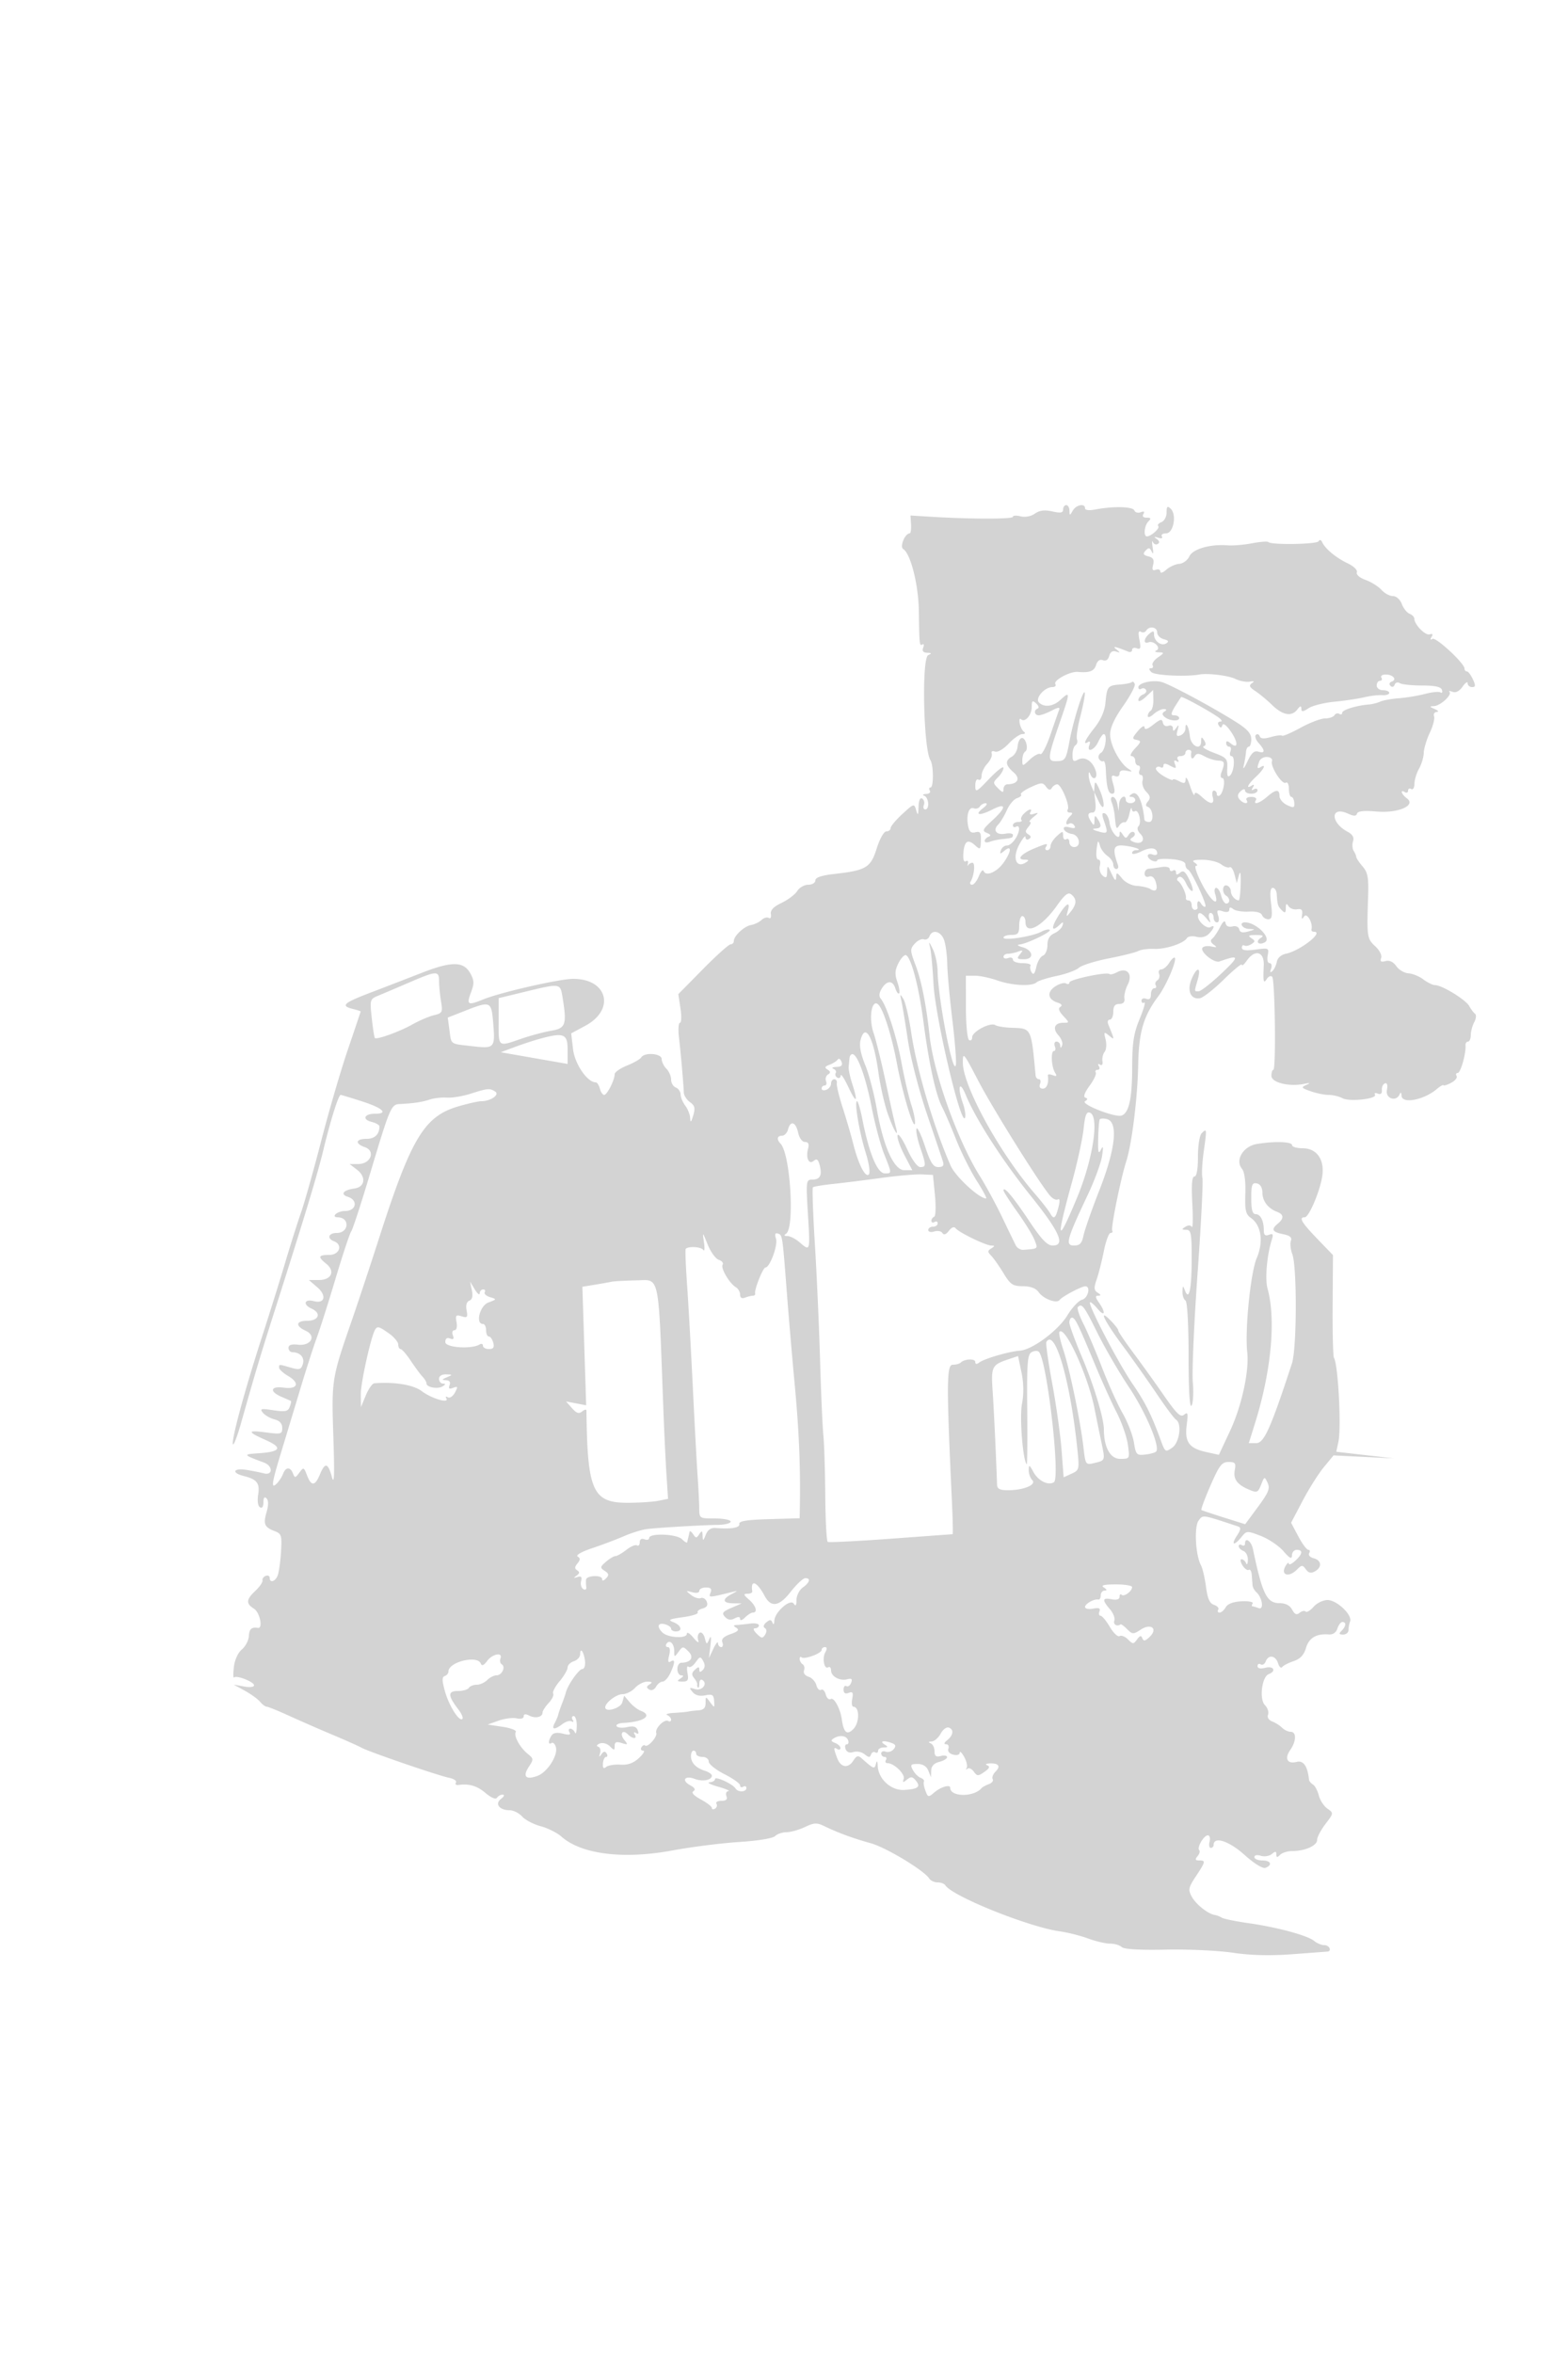 <svg xmlns="http://www.w3.org/2000/svg" width="500" height="750"><path d="M339 162.395c0 1.073-.794 1.215-3.445.617-2.459-.554-4.05-.354-5.555.7-1.259.883-3.094 1.23-4.554.864-1.345-.338-2.446-.268-2.445.155 0 .764-13.493.757-26.081-.014l-6.58-.403.169 2.843c.093 1.564-.1 2.843-.429 2.843-1.497 0-3.254 4.275-2.06 5.013 2.364 1.46 4.86 11.357 4.979 19.737.155 10.865.196 11.247 1.156 10.654.452-.279.554.19.227 1.044-.403 1.049.006 1.575 1.261 1.622 1.489.057 1.557.205.341.75-2.129.954-1.522 29.906.701 33.467 1.039 1.664 1.065 8.713.033 8.713-.46 0-.558.45-.218 1 .34.55-.196 1.036-1.191 1.079-1.049.046-1.284.291-.559.583 1.463.59 1.706 4.338.281 4.338-.532 0-.727-.629-.431-1.399.295-.769.056-1.696-.532-2.059-.669-.414-1.105.575-1.168 2.649-.082 2.725-.214 2.913-.75 1.066-.639-2.204-.715-2.184-4.4 1.199-2.062 1.893-3.75 3.915-3.75 4.493 0 .578-.613 1.051-1.363 1.051-.774 0-2.101 2.347-3.07 5.427-1.936 6.154-3.335 6.995-13.577 8.154-4.077.461-5.99 1.115-5.99 2.048 0 .757-1.012 1.371-2.259 1.371-1.243 0-2.82.898-3.505 1.995-.686 1.096-2.931 2.8-4.991 3.784-2.61 1.247-3.649 2.341-3.428 3.606.174 1-.126 1.542-.669 1.206-.543-.335-1.586-.043-2.317.65-.732.692-2.231 1.414-3.331 1.603-2.187.377-5.5 3.457-5.5 5.114 0 .573-.463 1.042-1.029 1.042-.565 0-4.548 3.572-8.85 7.939l-7.823 7.938.693 4.562c.38 2.508.304 4.561-.169 4.561-.474 0-.612 2.137-.306 4.75.578 4.948 1.418 14.486 1.54 17.487.038.956.925 2.337 1.969 3.068 1.539 1.078 1.733 1.887 1.023 4.263-.647 2.164-.899 2.393-.962.873-.047-1.132-.747-2.932-1.554-4-.808-1.067-1.483-2.68-1.5-3.584-.018-.904-.707-1.902-1.532-2.219-.825-.316-1.5-1.457-1.5-2.535s-.675-2.635-1.5-3.46c-.825-.825-1.5-2.207-1.5-3.072 0-1.808-5.462-2.251-6.526-.529-.354.573-2.406 1.747-4.559 2.609-2.153.861-3.915 2.103-3.915 2.758 0 1.848-2.401 6.574-3.344 6.583-.464.004-1.079-.892-1.366-1.992-.288-1.1-.873-2-1.301-2-2.693 0-6.694-5.824-7.253-10.559l-.597-5.059 4.534-2.441c9.601-5.17 7.056-14.941-3.892-14.941-4.298 0-23.038 4.271-28.572 6.512-5.13 2.078-5.542 1.831-3.958-2.366 1.004-2.66.952-3.696-.299-5.934-2.134-3.821-5.917-3.852-15.452-.127-4.4 1.719-11.709 4.54-16.243 6.27-8.768 3.346-9.745 4.233-5.757 5.234 1.375.345 2.5.713 2.5.816 0 .104-1.834 5.568-4.075 12.142-2.242 6.574-6.048 19.603-8.459 28.953-2.411 9.35-5.327 19.7-6.479 23-1.152 3.3-3.431 10.5-5.064 16s-4.937 16.075-7.343 23.5c-5.512 17.012-9.804 32.828-9.31 34.309.208.626 1.393-2.45 2.633-6.836 4.629-16.376 6.107-21.316 10.461-34.973 9.748-30.57 13.925-44.35 15.763-52 2.199-9.156 4.819-17.5 5.494-17.5.254 0 3.367.939 6.92 2.087 6.582 2.126 8.416 3.913 4.018 3.913-3.403 0-4.174 1.807-1.1 2.579 1.398.351 2.541 1.002 2.541 1.448 0 2.524-1.498 3.973-4.107 3.973-3.5 0-3.793 1.518-.515 2.667 3.453 1.209 1.843 5.324-2.096 5.355l-2.782.022 2.355 1.812c2.996 2.304 2.53 5.522-.865 5.979-3.495.469-4.584 1.842-2.091 2.633 3.407 1.081 2.722 4.532-.899 4.532-2.467 0-4.662 1.966-2.25 2.015 3.885.08 3.533 4.985-.357 4.985-2.651 0-3.24 1.738-.893 2.638 2.894 1.111 1.775 4.362-1.5 4.362-3.537 0-3.731.588-.939 2.848 2.929 2.372 1.624 5.152-2.418 5.153l-3.143.001 2.679 2.305c3.052 2.624 2.393 5.337-1.076 4.43-3.065-.801-3.642 1.06-.739 2.383 3.224 1.469 2.31 3.88-1.471 3.88-3.538 0-3.764 1.646-.434 3.163 3.56 1.622 1.711 4.934-2.482 4.446-2.022-.235-2.977.093-2.977 1.022 0 .753.563 1.376 1.25 1.384 2.488.031 3.969 1.719 3.316 3.778-.564 1.775-1.07 1.923-3.851 1.125-3.909-1.121-3.715-1.122-3.715.025 0 .519 1.308 1.717 2.907 2.661 3.828 2.262 3.018 4.301-1.469 3.696-4.19-.564-4.614 1.238-.688 2.924 1.512.649 2.873 1.25 3.024 1.335.15.085-.027.936-.393 1.89-.555 1.446-1.426 1.621-5.221 1.052-3.97-.595-4.396-.491-3.317.81.682.821 2.346 1.77 3.698 2.11 1.64.412 2.459 1.32 2.459 2.727 0 1.953-.37 2.061-5 1.446-6.225-.825-6.301-.263-.322 2.382 5.555 2.457 4.884 3.765-2.178 4.241-5.148.348-5.092.445 1.683 2.97 2.902 1.082 2.856 4.219-.051 3.43-.898-.243-3.319-.727-5.382-1.075-4.319-.729-5.16.887-1.006 1.93 4.217 1.058 5.168 2.298 4.573 5.963-.312 1.92-.071 3.599.573 3.997.688.425 1.11-.172 1.11-1.573 0-1.491.337-1.922.99-1.269.645.645.655 2.16.029 4.343-1.115 3.887-.709 4.854 2.558 6.096 2.195.835 2.355 1.362 2.029 6.689-.195 3.18-.684 6.569-1.087 7.532-.807 1.927-2.519 2.38-2.519.667 0-.596-.562-.877-1.25-.625-.687.252-1.157.905-1.044 1.45.113.546-.9 2.031-2.25 3.3-2.979 2.798-3.082 4.086-.456 5.726 1.869 1.167 2.934 6.38 1.25 6.114-2.038-.322-2.762.334-2.894 2.623-.08 1.377-1.086 3.289-2.236 4.249-1.227 1.024-2.278 3.339-2.543 5.6-.249 2.12-.217 3.619.07 3.332.801-.801 6.353 1.377 6.353 2.491 0 .566-1.378.724-3.25.374l-3.25-.607 3.571 1.96c1.965 1.078 4.157 2.666 4.873 3.528.715.862 1.664 1.568 2.109 1.568.444 0 3.651 1.3 7.127 2.889 3.476 1.589 9.695 4.307 13.82 6.04 4.125 1.732 8.311 3.601 9.303 4.152 2.35 1.306 24.388 8.87 27.937 9.588 1.507.305 2.474.985 2.149 1.51-.324.525.018.871.761.769 3.474-.477 5.935.252 8.698 2.578 1.807 1.52 3.254 2.117 3.636 1.5.349-.564 1.17-1.012 1.825-.994.669.018.439.603-.524 1.335-2.096 1.592-.546 3.633 2.76 3.633 1.18 0 2.961.902 3.959 2.004.997 1.103 3.655 2.492 5.905 3.087 2.25.595 5.216 2.077 6.591 3.292 6.426 5.678 19.76 7.34 35.5 4.423 6.05-1.121 15.596-2.33 21.214-2.686 5.94-.377 10.731-1.165 11.45-1.884.68-.68 2.315-1.236 3.635-1.236 1.319 0 3.952-.737 5.85-1.638 2.943-1.396 3.848-1.443 6.151-.318 4.267 2.086 9.283 3.933 14.803 5.451 4.895 1.346 17.031 8.652 18.697 11.255.44.688 1.65 1.25 2.691 1.25 1.04 0 2.147.414 2.459.92 2.146 3.471 26.642 13.319 36.55 14.694 2.475.343 6.525 1.368 9 2.277 2.475.909 5.625 1.643 7 1.631 1.375-.012 3.027.473 3.671 1.078.76.713 5.697 1.004 14.044.828 7.08-.149 16.706.295 21.392.987 5.779.853 11.877 1.007 18.956.478l11.187-.837c1.549-.116.679-2.056-.921-2.056-.919 0-2.382-.597-3.25-1.327-2.083-1.751-11.77-4.376-20.976-5.685-4.068-.579-7.893-1.362-8.5-1.742-.607-.379-1.608-.767-2.224-.861-2.173-.33-6.063-3.426-7.366-5.861-1.178-2.2-1.035-2.893 1.334-6.472 3.107-4.696 3.18-5.052 1.031-5.052-1.244 0-1.363-.313-.509-1.342.612-.738.856-1.6.541-1.914-.818-.819 1.45-4.744 2.742-4.744.595 0 .846.9.558 2-.287 1.1-.115 2 .384 2a.921.921 0 0 0 .906-.93c0-2.858 4.842-1.319 9.783 3.109 3.166 2.837 5.87 4.508 6.75 4.17 2.338-.897 1.7-2.349-1.033-2.349-1.375 0-2.5-.48-2.5-1.067 0-.621.857-.796 2.048-.418 1.126.358 2.701.108 3.5-.555 1.145-.95 1.452-.925 1.452.118 0 1.028.267 1.055 1.2.122.66-.66 2.431-1.2 3.935-1.2 4.033 0 7.865-1.726 7.865-3.542 0-.875 1.195-3.158 2.655-5.072 2.642-3.465 2.645-3.487.614-4.91-1.122-.786-2.353-2.673-2.734-4.193-.381-1.519-1.22-3.089-1.864-3.487-.644-.397-1.208-1.077-1.253-1.51-.447-4.319-1.766-6.237-3.915-5.697-3.022.758-3.998-1.045-2.061-3.81 1.949-2.782 2.016-5.779.129-5.779-.785 0-2.023-.588-2.75-1.306-.726-.718-2.155-1.622-3.175-2.008-1.096-.416-1.624-1.301-1.292-2.165.308-.805-.133-2.157-.982-3.006-1.88-1.88-1.009-9.057 1.203-9.905 2.501-.96 1.582-2.687-1.075-2.021-1.597.401-2.5.206-2.5-.54 0-.642.453-.887 1.007-.545.554.343 1.277-.081 1.607-.941.864-2.252 3.137-1.923 3.928.569.372 1.173.965 1.729 1.317 1.237.353-.492 1.991-1.344 3.641-1.893 2.11-.702 3.278-1.938 3.938-4.169.956-3.233 3.294-4.64 7.225-4.347 1.394.103 2.397-.573 2.818-1.9.36-1.133 1.073-2.06 1.586-2.06 1.296 0 1.165 1.368-.267 2.8-.933.933-.822 1.2.5 1.2.935 0 1.7-.638 1.7-1.418 0-.78.23-2.018.51-2.75.792-2.065-4.221-6.832-7.183-6.832-1.426 0-3.436.972-4.466 2.16-1.031 1.189-2.167 1.867-2.525 1.509-.359-.358-1.225-.176-1.924.404-.94.78-1.562.516-2.377-1.008-.719-1.343-2.099-2.065-3.948-2.065-4.138 0-5.534-2.817-8.55-17.25-.546-2.611-2.537-3.938-2.537-1.691 0 .582-.45.781-1 .441s-1-.19-1 .334.675 1.211 1.5 1.528c.825.316 1.464 1.602 1.421 2.857-.043 1.254-.306 1.719-.583 1.031-.278-.687-.921-1.25-1.43-1.25-.509 0-.381.871.284 1.935.664 1.065 1.568 1.713 2.008 1.441.44-.272.867.433.95 1.565.083 1.132.195 2.622.25 3.309.055.688.605 1.7 1.222 2.25 1.913 1.704 2.489 5.757.723 5.079-.83-.318-1.723-.579-1.986-.579-.262 0-.225-.407.082-.905.308-.498-1.286-.811-3.542-.695-2.652.137-4.437.81-5.05 1.906-.522.932-1.403 1.694-1.958 1.694-.555 0-.751-.418-.435-.928.315-.51-.277-1.198-1.316-1.528-1.395-.442-2.069-1.948-2.572-5.745-.376-2.83-1.097-5.92-1.604-6.867-1.745-3.26-2.23-12.298-.764-14.244 1.449-1.926.902-2.006 12.585 1.852.993.328.91.995-.365 2.942-1.99 3.037-.922 3.359 1.445.436 1.647-2.033 1.79-2.042 6.16-.367 2.461.943 5.7 3.117 7.198 4.832 2.089 2.391 2.729 2.71 2.75 1.367.015-.962.702-1.75 1.527-1.75 2.069 0 1.877 1.349-.5 3.5-1.1.995-2.007 1.403-2.015.905-.009-.498-.429-.251-.934.547-1.907 3.015.794 4.06 3.5 1.355 1.546-1.547 1.795-1.555 2.863-.094.846 1.158 1.642 1.335 2.878.644 2.35-1.316 2.143-3.51-.393-4.173-1.156-.303-1.804-1.029-1.441-1.617.363-.587.246-1.067-.26-1.067s-1.951-1.942-3.21-4.317l-2.29-4.316 3.662-6.97c2.015-3.833 5.06-8.664 6.767-10.735l3.104-3.766 9.635.476 9.634.476-9.199-1.056-9.198-1.057.676-3.117c.99-4.567-.068-24.659-1.413-26.836-.289-.467-.477-8.023-.419-16.791l.107-15.942-5.027-5.215c-5.004-5.192-5.963-6.834-3.991-6.834 1.328 0 4.788-8.045 5.574-12.96.857-5.364-1.674-9.04-6.225-9.04-1.862 0-3.385-.45-3.385-1 0-1.115-5.558-1.299-11.178-.37-4.391.726-7.073 5.158-4.787 7.912.799.963 1.2 3.925 1.071 7.907-.172 5.338.112 6.59 1.76 7.744 3.328 2.332 4.101 7.61 1.875 12.807-1.965 4.59-3.811 22.864-3.027 29.977.664 6.026-1.777 17.213-5.483 25.13l-3.56 7.606-4.086-.896c-5.448-1.196-6.886-3.221-6.166-8.687.484-3.671.352-4.185-.824-3.209-1.136.943-2.352-.212-6.455-6.129-2.78-4.011-7.211-10.185-9.847-13.72-2.636-3.536-4.755-6.686-4.708-7 .047-.315-.965-1.656-2.25-2.98-4.259-4.393-2.419-.379 3.471 7.571 3.193 4.311 8.135 11.293 10.983 15.518 2.849 4.225 5.636 7.964 6.195 8.309 1.966 1.215 1.151 7.302-1.197 8.947-2.133 1.494-2.264 1.413-3.587-2.193-3.106-8.473-4.9-12.06-9.123-18.244-4.524-6.625-14.207-25.181-13.511-25.892.211-.215 1.28.685 2.376 2 2.353 2.826 2.752 1.327.501-1.885-1.194-1.705-1.252-2.227-.25-2.238.962-.012.919-.261-.164-.946-1.206-.762-1.264-1.524-.326-4.234.63-1.818 1.661-5.892 2.292-9.055.631-3.163 1.591-5.75 2.135-5.75.543 0 .782-.337.531-.75-.488-.8 2.703-16.568 4.455-22.017 1.799-5.594 3.626-20.29 3.821-30.728.197-10.557 1.681-15.638 6.414-21.95 2.509-3.347 6.013-11.524 5.26-12.277-.26-.26-1.062.471-1.782 1.625-.721 1.153-1.863 2.097-2.538 2.097-.676 0-.987.629-.691 1.399.295.769.048 1.7-.548 2.069-.597.369-.826 1.089-.509 1.601.316.512.098.931-.484.931s-1.059.886-1.059 1.969c0 1.339-.48 1.784-1.5 1.393-.825-.317-1.5-.051-1.5.59s.397.92.883.62c.486-.3-.179 2.036-1.476 5.191-1.913 4.651-2.364 7.57-2.383 15.422-.025 9.998-1.001 14.485-3.349 15.386-1.979.76-13.201-3.628-11.682-4.567.892-.551.916-.868.087-1.144-.719-.24-.214-1.645 1.354-3.77 1.375-1.864 2.263-3.771 1.974-4.239-.289-.468-.023-.851.592-.851s.797-.52.405-1.155c-.422-.681-.277-.884.353-.495.629.389.95-.06.783-1.095-.156-.965.158-2.312.699-2.992.541-.68.68-2.446.309-3.925-.619-2.464-.529-2.569 1.075-1.263 1.861 1.515 1.868 1.611-.231-3.575-.334-.825-.109-1.5.5-1.5s1.107-1.125 1.107-2.5c0-1.795.539-2.5 1.912-2.5 1.26 0 1.816-.596 1.631-1.75-.153-.962.325-2.942 1.063-4.399 1.71-3.378-.248-5.648-3.411-3.956-1.062.569-2.133.833-2.379.587-.807-.807-12.816 1.708-12.816 2.684 0 .524-.47.662-1.044.307-.574-.355-2.135.069-3.468.943-2.74 1.795-2.402 4.159.737 5.155 1.302.414 1.63.901.906 1.348-.778.481-.494 1.388.907 2.891 2.014 2.162 2.015 2.19.06 2.19-2.842 0-3.567 1.824-1.593 4.005.935 1.034 1.465 2.468 1.177 3.187-.394.984-.544.998-.603.058-.043-.687-.577-1.25-1.186-1.25s-.848.675-.531 1.5c.316.825.192 1.5-.276 1.5-1.087 0-.834 5.049.346 6.92.677 1.072.491 1.265-.756.786-.909-.349-1.604-.313-1.546.08.359 2.403-.329 4.214-1.599 4.214-.894 0-1.243-.586-.893-1.5.317-.825.153-1.5-.364-1.5-.518 0-.993-.562-1.056-1.25-1.393-15.106-1.314-14.945-7.393-15.135-2.379-.075-4.833-.461-5.454-.859-1.56-1.001-7.371 2.055-7.371 3.876 0 .817-.45 1.208-1 .868-.558-.345-1-5.01-1-10.559V311h2.874c1.581 0 4.788.675 7.126 1.5 4.732 1.669 11.093 1.977 12.55.607.523-.491 3.407-1.407 6.409-2.035 3.003-.627 6.18-1.792 7.06-2.589.88-.797 5.174-2.147 9.541-3.001 4.367-.854 8.615-1.918 9.44-2.366.825-.447 3.075-.748 5-.669 3.701.153 9.436-1.725 10.493-3.436.346-.56 1.714-.746 3.039-.414 1.517.381 2.975.039 3.938-.925 1.723-1.722 2.059-3.117.522-2.167-1.125.695-3.992-1.77-3.992-3.434 0-1.577 1.086-1.306 2.721.679 1.374 1.667 1.416 1.667.892 0-.303-.962-.114-1.75.418-1.75.533 0 .969.675.969 1.5s.48 1.5 1.067 1.5c.629 0 .794-.862.402-2.099-.567-1.786-.354-1.999 1.432-1.432 1.329.421 2.099.229 2.099-.524 0-.822.386-.879 1.25-.183.688.554 2.921.915 4.962.803 2.31-.126 3.904.295 4.219 1.116.278.725 1.174 1.319 1.991 1.319 1.193 0 1.368-.98.892-5-.406-3.421-.233-5 .547-5 .626 0 1.195.9 1.264 2 .216 3.463.345 3.87 1.625 5.15 1 1 1.253.86 1.265-.7.012-1.442.235-1.604.857-.623.462.73 1.693 1.18 2.734 1 1.405-.243 1.819.189 1.602 1.673-.221 1.519-.067 1.667.641.618.91-1.349 2.881 2.118 2.349 4.132-.109.413.252.75.802.75 3.33 0-4.478 6.087-8.988 7.008-1.459.298-2.636 1.331-2.847 2.5-.197 1.095-.832 2.442-1.409 2.992-.722.687-.858.453-.435-.75.342-.97.132-1.75-.469-1.75-.614 0-.881-1.069-.615-2.461.455-2.377.323-2.44-3.883-1.864-3.043.417-4.354.237-4.354-.598 0-.657.359-.973.798-.702.439.271 1.451.073 2.25-.441 1.264-.813 1.257-1.062-.048-1.919-1.159-.76-.818-.984 1.5-.984 2.238 0 2.626.236 1.529.93-1.896 1.199-.661 2.493 1.318 1.381 2.271-1.277-2.788-6.342-6.333-6.342-2.097 0-.917 2.004 1.236 2.1 2.139.094 2.127.134-.25.809-1.761.5-2.601.295-2.841-.693-.199-.817-1.115-1.199-2.198-.916-1.154.302-1.97-.1-2.158-1.063-.205-1.044-.79-.603-1.801 1.358-.825 1.598-1.95 3.242-2.5 3.655-.631.473-.447 1.152.498 1.837 1.212.878 1.069.992-.749.594-1.237-.271-2.509-.073-2.826.441-.793 1.283 3.757 4.931 5.418 4.344 6.454-2.281 6.543-1.738.63 3.833-3.285 3.095-6.535 5.644-7.223 5.665-1.493.043-1.471.295-.32-3.721 1.188-4.141-.277-4.234-1.979-.125-1.524 3.68-.245 6.567 2.682 6.056 1.027-.179 4.454-2.865 7.617-5.969 3.163-3.103 5.75-5.219 5.75-4.701 0 .517.701-.059 1.557-1.281 2.644-3.775 5.629-2.935 5.423 1.527-.243 5.257-.082 5.96.981 4.279.512-.809 1.279-1.122 1.705-.696.908.908 1.267 29.667.37 29.667-.334 0-.607.858-.607 1.906 0 2.149 5.507 3.53 10.339 2.593 2.081-.403 2.267-.328.783.318-1.731.754-1.575.979 1.399 2.016 1.842.642 4.436 1.167 5.765 1.167 1.329 0 3.304.475 4.389 1.056 2.249 1.203 11.175.205 10.334-1.157-.298-.482.112-.625.91-.319.947.363 1.4-.039 1.302-1.154-.082-.941.354-1.89.969-2.108.71-.252.941.53.633 2.142-.524 2.744 3.044 3.871 4.086 1.29.301-.747.536-.545.583.5.123 2.725 7.152 1.38 11.285-2.158 1.022-.876 1.957-1.403 2.076-1.173.12.23 1.243-.13 2.496-.8 1.253-.671 2.014-1.647 1.691-2.169-.323-.523-.161-.95.361-.95.916 0 2.681-6.207 2.487-8.75-.052-.687.305-1.25.794-1.25.489 0 .889-.93.889-2.066 0-1.136.496-2.993 1.103-4.127s.72-2.342.25-2.684c-.469-.343-1.312-1.46-1.873-2.482-1.102-2.008-8.686-6.641-10.872-6.641-.736 0-2.411-.814-3.723-1.81-1.312-.995-3.451-1.871-4.754-1.946-1.302-.076-3.042-1.1-3.867-2.277-.974-1.391-2.184-1.96-3.46-1.626-1.436.375-1.809.115-1.393-.971.326-.848-.485-2.461-1.892-3.765-2.604-2.413-2.689-2.999-2.269-15.605.209-6.284-.074-7.878-1.75-9.83-1.1-1.282-2.007-2.632-2.015-3-.009-.369-.375-1.237-.815-1.929-.439-.692-.54-2.076-.223-3.075.394-1.24-.155-2.207-1.732-3.051-5.582-2.987-5.476-8.33.113-5.783 1.9.865 2.608.86 2.902-.021.264-.792 2.258-.999 6.223-.646 6.87.613 12.746-1.95 9.654-4.21-1.731-1.266-2.263-2.978-.607-1.955.55.34 1 .115 1-.5s.45-.84 1-.5c.554.342 1.016-.413 1.035-1.691.02-1.27.679-3.434 1.465-4.809s1.46-3.625 1.498-5c.039-1.375.908-4.272 1.932-6.438 1.025-2.166 1.636-4.529 1.359-5.25-.276-.722.108-1.344.854-1.382.746-.039.457-.457-.643-.93-1.71-.735-1.746-.87-.25-.93 2.041-.082 5.881-3.606 4.947-4.54-.35-.349.091-.357.98-.016 1.032.396 2.195-.206 3.219-1.669.882-1.26 1.604-1.74 1.604-1.068 0 .673.633 1.223 1.406 1.223 1.141 0 1.188-.47.25-2.492-.636-1.371-1.493-2.496-1.906-2.5-.413-.004-.75-.408-.75-.896 0-1.682-9.132-10.149-10.22-9.476-.691.427-.799.203-.295-.611.527-.854.331-1.13-.586-.825-1.377.459-4.899-3.136-4.899-5.001 0-.542-.682-1.247-1.515-1.566-.833-.32-1.947-1.718-2.475-3.107-.555-1.458-1.751-2.526-2.83-2.526-1.029 0-2.679-.894-3.668-1.987-.989-1.093-3.266-2.518-5.06-3.167-1.91-.69-3.063-1.697-2.781-2.43.272-.71-1.008-1.957-2.961-2.883-3.686-1.75-7.131-4.607-8.108-6.727-.355-.771-.808-.894-1.104-.301-.497.997-15.084 1.242-16.056.27-.278-.278-2.629-.101-5.224.393s-6.068.788-7.718.653c-5.568-.455-11.168 1.156-12.247 3.523-.554 1.216-2.013 2.288-3.242 2.38-1.229.093-3.084.937-4.123 1.877-1.05.951-1.888 1.21-1.888.585 0-.618-.642-.877-1.427-.576-1.051.404-1.28-.016-.868-1.59.416-1.589.026-2.278-1.517-2.681-1.64-.429-1.825-.815-.882-1.837.97-1.051 1.338-.985 1.959.352.467 1.003.58.473.29-1.354-.262-1.65-.23-2.435.07-1.744.3.691 1.005.972 1.567.625.648-.4.525-.985-.335-1.6-1.022-.731-.912-.826.445-.387 1.057.342 1.549.174 1.191-.405-.336-.544.266-.989 1.339-.989 2.38 0 3.481-5.984 1.449-7.882-1.018-.951-1.281-.698-1.281 1.236 0 1.337-.739 2.716-1.643 3.063-.904.346-1.361.912-1.016 1.258.634.633-2.202 3.234-3.591 3.293-1.197.051-.867-3.451.45-4.768.933-.933.809-1.2-.559-1.2-1.088 0-1.483-.446-1.036-1.17.479-.774.188-.965-.858-.563-.87.334-1.786.073-2.037-.58-.478-1.249-6.763-1.394-12.46-.289-1.945.377-3.25.223-3.25-.384 0-1.674-2.825-1.144-3.92.736-.971 1.667-1.021 1.667-1.05 0-.016-.963-.48-1.75-1.03-1.75s-1 .628-1 1.395m26.49 38.621c-.346.559-1.117.714-1.715.345-.744-.46-.881.357-.435 2.589.529 2.644.369 3.152-.844 2.687-.823-.316-1.496-.09-1.496.501 0 .592-.562.846-1.25.565-4.101-1.677-5.251-1.892-3.75-.703 1.307 1.035 1.287 1.121-.151.664-1.068-.34-1.831.159-2.158 1.409-.319 1.222-1.059 1.723-2.008 1.359-.955-.366-1.742.179-2.16 1.496-.637 2.008-2.072 2.558-5.827 2.233-2.491-.216-7.894 2.709-7.17 3.882.326.526-.11.957-.967.957-2.467 0-5.579 3.58-4.259 4.9 1.683 1.683 4.553 1.315 6.919-.889 3.021-2.815 3.032-2.32.14 6.04-4.476 12.941-4.544 13.664-1.288 13.548 2.627-.093 2.865-.483 4.014-6.599 1.31-6.968 4.721-17.508 4.842-14.96.04.847-.618 4.193-1.463 7.436-.844 3.242-1.314 6.473-1.043 7.178.27.705.061 1.548-.465 1.873-.526.325-.956 1.705-.956 3.067 0 2.056.299 2.316 1.764 1.532 2.163-1.158 4.644.433 5.658 3.628.742 2.337-.854 3.241-1.76.996-.338-.838-.507-.756-.513.25-.005.825.378 2.4.851 3.5l.859 2 .152-2c.122-1.615.416-1.423 1.525 1 1.953 4.265 1.809 8.048-.152 4l-1.453-3 .361 3.25c.247 2.215-.061 3.25-.965 3.25-1.563 0-1.665.93-.327 3 .804 1.244.975 1.159 1-.5.025-1.659.196-1.744 1-.5 1.414 2.188 1.221 2.987-.75 3.1-1.131.064-.865.36.75.837 3.27.964 3.432.741 2.142-2.961-.84-2.409-.81-3.033.134-2.724.673.221 1.363 1.572 1.533 3.002.341 2.866 3.179 6.069 3.206 3.618.012-1.079.226-1.052 1 .128.865 1.317 1.101 1.32 1.931.029.52-.809 1.294-1.122 1.721-.696.426.427.188 1.139-.53 1.582-1.008.623-.907.959.446 1.479 2.491.955 3.864-.805 2.046-2.623-.893-.892-1.135-1.865-.597-2.403 1.124-1.124.068-5.548-1.146-4.798-.487.302-.939-.041-1.004-.761-.065-.72-.403.015-.75 1.634-.348 1.619-1.032 2.818-1.52 2.665-.489-.153-1.269.322-1.735 1.057-.877 1.383-1.032 1.039-1.422-3.165-.128-1.375-.555-3.288-.95-4.25-.413-1.004-.277-1.75.318-1.75.571 0 1.233 1.012 1.471 2.25l.434 2.25.136-2.25c.13-2.15 2.136-3.324 2.136-1.25 0 .55.675 1 1.5 1s1.5-.45 1.5-1-.562-1.007-1.25-1.015c-.834-.011-.753-.33.243-.96 1.719-1.086 3.347 2.319 3.933 8.225.041.413.723.75 1.517.75 1.66 0 1.242-4.272-.475-4.844-.713-.238-.684-.793.09-1.725.874-1.054.749-1.767-.536-3.052-.923-.923-1.459-2.51-1.193-3.528.266-1.018.028-1.851-.53-1.851-.557 0-.754-.675-.437-1.5.316-.825.139-1.5-.393-1.5-.533 0-.969-.675-.969-1.5s-.528-1.5-1.174-1.5c-.646 0-.156-1.084 1.089-2.409 1.995-2.124 2.061-2.45.558-2.75-1.539-.308-1.502-.586.377-2.841 1.166-1.399 2.098-1.918 2.117-1.177.022.9.91.631 2.783-.846 2.289-1.805 2.802-1.91 3.063-.628.177.875.933 1.302 1.75.989.812-.312 1.444.039 1.452.805.012 1.054.25 1.022 1.066-.143.823-1.175.913-1.014.419.744-.495 1.761-.294 2.114.935 1.643.861-.331 1.565-1.303 1.565-2.161 0-2.541 1.087-.688 1.416 2.414.342 3.216 3.574 4.728 3.599 1.683.013-1.539.164-1.589.968-.323.638 1.003.573 1.63-.193 1.893-.631.216.846 1.14 3.282 2.053 4.075 1.528 4.415 1.923 4.269 4.966-.115 2.371.146 3.001.922 2.225 1.323-1.323 1.647-6.137.413-6.137-.489 0-.631-.675-.314-1.5.316-.825.139-1.5-.393-1.5-.533 0-.969-.505-.969-1.122 0-.807.397-.794 1.411.048 2.426 2.013 2.479-.273.087-3.743-1.363-1.977-2.457-2.805-2.709-2.05-.324.972-.596.988-1.165.068-.43-.696-.203-1.201.539-1.201.709 0 .4-.618-.69-1.381-3.145-2.201-11.625-6.812-11.862-6.449-3.39 5.176-3.629 5.83-2.134 5.83.838 0 1.523.4 1.523.889 0 1.16-3.178.894-4.639-.389-.853-.748-.853-1.185 0-1.735.78-.503.692-.739-.282-.75-.782-.008-2.244.73-3.25 1.64-1.006.91-1.829 1.162-1.829.559 0-.603.42-1.355.933-1.672.513-.317.894-1.933.847-3.59l-.086-3.013-2.347 2.205c-1.291 1.212-2.347 1.662-2.347.999 0-.663.672-1.464 1.494-1.779.822-.316 1.241-.984.931-1.485a1.086 1.086 0 0 0-1.494-.336c-.512.316-.931.107-.931-.465 0-1.401 4.443-2.435 7.34-1.707 2.56.642 16.374 8.054 23.91 12.828 3.507 2.222 4.75 3.636 4.75 5.405 0 1.318-.354 2.396-.786 2.396-.432 0-.838.787-.903 1.75-.064.963-.384 2.875-.71 4.25-.351 1.484.117.982 1.153-1.234 1.291-2.762 2.202-3.591 3.496-3.183 2.202.694 2.237-.387.089-2.76-.913-1.01-1.301-2.17-.863-2.579.439-.409.986-.22 1.216.42.293.816 1.354.896 3.547.268 1.721-.494 3.334-.692 3.586-.44.252.251 2.897-.881 5.878-2.517 2.981-1.636 6.491-2.975 7.8-2.975 1.308 0 2.662-.457 3.007-1.016.346-.559 1.047-.758 1.559-.441.512.316.931.155.931-.359 0-.91 4.476-2.297 8.5-2.634 1.1-.092 2.728-.504 3.618-.915.89-.411 3.59-.897 6-1.081 2.41-.183 6.157-.805 8.327-1.382 2.169-.577 4.365-.789 4.88-.471.514.317.723-.048.466-.812-.33-.976-2.227-1.389-6.38-1.389-3.251 0-6.435-.34-7.076-.756-.642-.417-1.365-.193-1.613.5-.261.73-.819.885-1.335.369s-.361-1.074.369-1.335c1.817-.649.477-2.278-1.874-2.278-1.1 0-1.722.45-1.382 1 .34.55.141 1-.441 1s-1.059.675-1.059 1.5c0 .833.889 1.5 2 1.5 1.1 0 2 .389 2 .863 0 .475-1.012.795-2.25.71-1.238-.084-3.825.224-5.75.685-1.925.461-6.185 1.095-9.466 1.409-3.281.313-6.994 1.243-8.25 2.066-1.868 1.224-2.29 1.248-2.316.132-.023-1.001-.371-.919-1.303.307-1.783 2.345-4.672 1.808-8.071-1.501-1.599-1.556-3.988-3.538-5.31-4.404-1.851-1.213-2.102-1.782-1.094-2.475.935-.642.738-.792-.69-.522-1.1.207-3.134-.177-4.52-.854-2.25-1.097-8.82-1.914-11.48-1.426-4.3.788-14.212.31-15.321-.74-.864-.817-.93-1.25-.191-1.25.621 0 .871-.419.554-.932-.316-.512.432-1.637 1.664-2.5 2.112-1.479 2.127-1.572.267-1.647-1.085-.043-1.424-.301-.752-.574 1.701-.689-.739-3.277-2.466-2.615-1.744.67-1.574-1.222.245-2.732 1.22-1.012 1.5-.965 1.5.255 0 2.1 2.311 3.789 3.868 2.827.959-.593.753-.948-.783-1.35-1.147-.299-2.085-1.262-2.085-2.138 0-1.763-2.521-2.178-3.51-.578m-4.563 16.391c-.293.292-2.005.643-3.805.781-3.88.295-4.148.635-4.626 5.851-.234 2.564-1.471 5.405-3.431 7.879-3.082 3.892-3.911 5.723-2.076 4.589.566-.35.734.051.393.941-.998 2.601 1.581 1.728 2.8-.948.626-1.375 1.425-2.5 1.775-2.5 1.239 0 .522 5.086-.835 5.925-.758.468-1.064 1.359-.681 1.98.383.62 1.004.938 1.378.707.375-.232.736.999.802 2.733.213 5.536.773 7.655 2.022 7.655.885 0 .975-.844.331-3.09-.724-2.525-.62-2.988.57-2.532.84.323 1.456-.023 1.456-.816 0-.9.777-1.211 2.25-.9 1.912.404 1.999.314.578-.599-2.743-1.764-5.828-7.575-5.828-10.98 0-2.114 1.381-5.139 4.12-9.023 2.266-3.213 3.944-6.369 3.729-7.013-.215-.645-.63-.933-.922-.64M329 225.338c0 2.606-2.208 5.113-3.437 3.903-.414-.407-.598.159-.408 1.259.19 1.1.795 2.331 1.345 2.735.587.431.379.741-.503.75-.827.008-2.801 1.39-4.387 3.07-1.664 1.763-3.495 2.82-4.33 2.499-.865-.332-1.282-.061-1.037.674.225.676-.412 2.111-1.417 3.189-1.004 1.078-1.826 2.802-1.826 3.831 0 1.028-.45 1.592-1 1.252-.565-.349-1 .47-1 1.883 0 2.341.285 2.202 4.477-2.191 2.462-2.581 4.487-4.129 4.5-3.442.013.688-.765 2.037-1.727 3-1.667 1.667-1.667 1.833 0 3.5 1.444 1.444 1.75 1.488 1.75.25 0-.825.563-1.507 1.25-1.515 3.31-.041 4.237-1.828 1.968-3.796-2.644-2.293-2.808-3.76-.56-5.018.912-.51 1.735-1.969 1.829-3.242.094-1.273.64-2.471 1.214-2.663 1.316-.438 2.431 3.534 1.205 4.292-.498.308-.906 1.512-.906 2.675 0 2.109.008 2.109 2.426-.163 1.334-1.254 2.831-2.029 3.327-1.723.495.306 1.932-2.451 3.194-6.126 1.261-3.676 2.511-7.252 2.778-7.947.356-.929-.273-.869-2.37.225-1.57.819-3.417 1.491-4.105 1.495-1.433.007-1.702-1.66-.349-2.161.496-.183.271-.913-.5-1.622-1.171-1.078-1.401-.892-1.401 1.127M378 240c0 .55-.702 1-1.559 1-.924 0-1.268.47-.846 1.155.44.711.275.883-.429.448-.757-.468-.927-.143-.503.961.55 1.434.337 1.507-1.511.517-1.523-.815-2.152-.832-2.152-.057 0 .602-.419.835-.931.519-.512-.317-1.162-.201-1.446.257-.283.458.811 1.616 2.431 2.573 1.62.957 2.946 1.474 2.946 1.148 0-.325.9-.11 2 .479 1.648.882 2.014.756 2.077-.715.042-.982.67.015 1.395 2.215.725 2.2 1.365 3.42 1.423 2.711.07-.857.839-.605 2.294.75 2.778 2.589 4.192 2.605 3.521.039-.287-1.1-.115-2 .384-2 .498 0 .906.477.906 1.059s.396.814.881.515c1.272-.786 2.022-5.574.873-5.574-.532 0-.661-.787-.287-1.75 1.22-3.134 1.063-3.749-.967-3.806-1.1-.031-3.07-.64-4.377-1.354-1.965-1.071-2.526-1.062-3.235.057-.778 1.228-1.305.496-1.006-1.397.065-.412-.332-.75-.882-.75s-1 .45-1 1m23.581 2.65c-.821 2.14-.727 2.558.419 1.85 1.94-1.199.969.799-1.5 3.088-2.578 2.389-3.384 4.077-1.345 2.817.763-.473.88-.271.345.595s-.418 1.068.345.595c.635-.392 1.155-.236 1.155.346s-.9 1.059-2 1.059-2-.468-2-1.039c0-.601-.592-.495-1.4.25-.979.901-1.092 1.665-.377 2.539 1.211 1.481 3.171 1.697 2.277.25-.34-.55.335-1 1.5-1s1.84.45 1.5 1c-1.056 1.709 1.08 1.099 3.5-1 2.838-2.462 3.998-2.534 4.008-.25.004.963 1.097 2.255 2.428 2.872 2.109.978 2.402.881 2.279-.75-.077-1.03-.495-1.872-.928-1.872-.433 0-.787-1.152-.787-2.559 0-1.425-.436-2.289-.985-1.951-1.193.738-5.033-5.278-4.409-6.906.244-.635-.431-1.221-1.501-1.301-1.069-.081-2.205.535-2.524 1.367m-72.889 8.261c-2.049.948-3.459 1.989-3.133 2.315.325.325-.23.852-1.234 1.171-1.005.319-2.473 2.047-3.264 3.841-.791 1.794-2.032 3.861-2.759 4.593-1.83 1.844-.55 3.45 2.315 2.902 1.311-.251 2.383-.068 2.383.406 0 .905-.194.976-3.662 1.348-1.189.127-2.877.506-3.75.841-.873.335-1.588.211-1.588-.276s.563-1.095 1.25-1.352c.837-.313.653-.713-.555-1.212-1.596-.658-1.392-1.123 1.75-4.001 4.599-4.213 4.541-5.774-.127-3.394-4.063 2.071-5.769 1.716-2.745-.572 1.06-.801 1.391-1.472.736-1.489-.655-.018-1.488.449-1.851 1.036-.363.588-1.245.844-1.961.569-1.555-.597-2.441 2.205-1.783 5.645.348 1.821.964 2.353 2.316 2 1.51-.395 1.826.08 1.753 2.635-.083 2.926-.197 3.018-1.873 1.502-2.312-2.093-3.415-1.327-3.713 2.577-.146 1.916.156 2.904.77 2.524.556-.343.864-.038.685.678-.178.716-.135.965.095.552.231-.413.841-.75 1.356-.75.955 0 .545 4.143-.593 5.984-.345.559-.14 1.016.456 1.016.596 0 1.576-1.238 2.178-2.75.602-1.512 1.287-2.235 1.523-1.606.686 1.831 4.198.355 6.351-2.67 2.504-3.516 2.694-5.807.319-3.846-1.425 1.176-1.592 1.158-1.166-.128.272-.825 1.133-1.5 1.912-1.5 1.517 0 3.823-3.154 3.882-5.309.019-.72-.415-1.031-.965-.691-.55.34-1 .141-1-.441s.75-1.059 1.667-1.059c.916 0 1.388-.279 1.047-.619-.34-.341.003-1.241.762-2 1.593-1.593 2.933-1.852 2.031-.392-.357.577.138.751 1.191.418 1.61-.509 1.595-.401-.139 1.011-1.068.87-1.575 1.582-1.128 1.582.448 0 .225.709-.494 1.576-1.068 1.287-1.071 1.723-.016 2.375.91.563.965 1.001.186 1.483-.609.376-1.107.102-1.107-.61s-.912.407-2.026 2.486c-2.221 4.144-.94 7.548 2.114 5.615 1.132-.717 1.054-.897-.397-.91-2.629-.022-1.105-1.815 3-3.53 4.198-1.754 4.627-1.809 3.809-.485-.34.55-.141 1 .441 1s1.059-.605 1.059-1.345.9-2.16 2-3.155c1.851-1.676 2-1.683 2-.096 0 .943.45 1.436 1 1.096.55-.34 1 .084 1 .941s.675 1.559 1.5 1.559c2.422 0 1.809-3.815-.672-4.18-1.194-.176-2.345-.847-2.557-1.491-.251-.764.384-.97 1.828-.593 1.54.403 1.993.222 1.488-.595-.399-.645-1.144-.915-1.656-.598-1.347.832-1.145-.929.269-2.343.933-.933.92-1.2-.059-1.2-.692 0-.993-.43-.668-.956.769-1.245-2.073-8.044-3.363-8.044-.546 0-1.312.518-1.704 1.151-.506.82-1.04.703-1.85-.405-1.026-1.404-1.506-1.388-4.864.165m21.341 17.589c-.672 3.37-.575 5.5.251 5.5.522 0 .718.883.436 1.963-.283 1.08.115 2.485.883 3.123 1.128.936 1.406.702 1.442-1.214.042-2.209.139-2.166 1.419.628.983 2.147 1.397 2.471 1.455 1.139.074-1.694.242-1.662 1.877.357 1.031 1.273 3.053 2.286 4.75 2.379 1.625.089 3.546.536 4.271.994 1.815 1.147 2.496.191 1.684-2.366-.414-1.305-1.235-1.935-2.091-1.607-.819.314-1.41-.075-1.41-.927 0-.808.563-1.506 1.25-1.551.688-.045 2.488-.286 4-.534 1.599-.263 2.75.005 2.75.641 0 .601.45.815 1 .475.55-.34 1-.086 1 .563 0 .868.352.89 1.325.082 1.031-.856 1.694-.327 2.984 2.377.912 1.913 1.288 3.478.835 3.478-.452 0-1.347-1.15-1.988-2.556-.662-1.454-1.64-2.263-2.267-1.875-.648.4-.719.939-.173 1.306 1.068.718 2.678 4.261 2.443 5.375-.088.413.291.75.841.75s1 .675 1 1.5.45 1.5 1 1.5.947-.337.882-.75c-.309-1.954.24-2.605 1.079-1.279.512.809 1.143 1.258 1.403.999.605-.606-4.441-11.361-5.538-11.803-.454-.184-.826-.926-.826-1.65 0-.84-1.628-1.445-4.5-1.674-2.475-.196-4.5-.031-4.5.368 0 .4-.675.467-1.5.151-.825-.317-1.5-1.026-1.5-1.576s.675-.741 1.5-.424c.825.316 1.5.166 1.5-.334 0-1.841-2.104-2.123-5.013-.672-1.643.82-2.987 1.075-2.987.567 0-.507.525-.923 1.167-.923 2.409 0 .063-.983-3.407-1.427-3.721-.476-4.171.752-2.262 6.177.241.688.003 1.25-.529 1.25-.533 0-.969-.649-.969-1.443s-.846-2.036-1.881-2.761c-1.034-.724-2.107-2.212-2.384-3.306-.276-1.095-.593-1.54-.702-.99M381 275c.825.533.995.976.377.985-.617.008.274 2.678 1.981 5.932 2.874 5.481 5.513 7.404 4.115 2.999-.334-1.054-.176-1.916.351-1.916.528 0 1.242 1.125 1.587 2.5s1.069 2.5 1.608 2.5c1.279 0 1.266-1.706-.019-2.5-1.449-.896-1.23-3.743.25-3.25.688.229 1.25 1.054 1.25 1.833 0 1.318 1.347 2.877 2.5 2.894.275.004.555-2.352.622-5.235.081-3.47-.109-4.397-.562-2.742l-.684 2.5-.717-2.791c-.395-1.535-1.088-2.562-1.541-2.282-.453.28-1.677-.137-2.721-.927-1.043-.79-3.697-1.444-5.897-1.453-2.943-.012-3.604.24-2.5.953m-44.035 13.761c-4.746 6.698-9.965 9.37-9.965 5.102 0-1.024-.45-1.863-1-1.863s-1 1.35-1 3c0 2.533-.389 3-2.5 3-1.375 0-2.5.383-2.5.851 0 1.083 9.171-.337 12.019-1.861 1.184-.634 2.406-.899 2.716-.589.63.631-7.398 4.487-9.735 4.677-.825.067-.377.434.995.816 3.483.969 3.884 3.856.536 3.856-2.203 0-2.388-.222-1.3-1.562 1.081-1.33.997-1.46-.563-.875-1.007.378-2.47.687-3.25.687-.78 0-1.418.436-1.418.969 0 .532.675.709 1.5.393.825-.317 1.5-.078 1.5.531s1.377 1.107 3.059 1.107c1.682 0 2.837.359 2.566.798-.271.439-.122 1.398.332 2.133.583.943 1.022.439 1.495-1.714.369-1.678 1.318-3.298 2.109-3.602.791-.304 1.439-1.81 1.439-3.346 0-1.906.695-3.109 2.185-3.782 1.202-.543 2.383-1.662 2.625-2.487.355-1.21.184-1.259-.885-.25-2.482 2.342-2.862 1.258-.791-2.253 2.599-4.405 4.315-5.595 3.421-2.372-.636 2.294-.605 2.309.893.434 1.905-2.382 1.967-3.97.213-5.425-1.047-.869-2.069-.08-4.696 3.627m-40.579 9.676c-.303.79-1.105 1.224-1.782.965-.677-.26-1.979.355-2.895 1.367-1.556 1.72-1.539 2.173.262 6.913 1.847 4.859 3.399 12.673 4.435 22.318 1.304 12.145 8.988 33.627 16.055 44.885 1.938 3.088 5.139 8.99 7.113 13.115 1.974 4.125 3.939 8.175 4.367 9 .427.825 1.515 1.444 2.418 1.375 4.756-.362 4.636-.259 3.569-3.064-.562-1.479-3.026-5.497-5.475-8.929-2.449-3.432-4.453-6.552-4.453-6.934 0-1.575 3.073 2.068 8.077 9.575 4.08 6.121 5.853 7.977 7.62 7.977 4.146 0 2.191-4.373-7.154-16-8.946-11.131-17.437-24.33-20.586-32-2.027-4.937-2.751-2.575-.867 2.83.6 1.72.892 3.7.649 4.399-1.179 3.387-9.515-31.964-10.077-42.729-.258-4.95-.742-10.125-1.076-11.5-.512-2.104-.376-2.025.858.5.806 1.65 1.495 4.8 1.531 7 .147 9.048 5.158 34.58 5.842 29.766.175-1.229-.353-7.754-1.172-14.5s-1.533-14.62-1.585-17.497c-.053-2.878-.526-6.365-1.053-7.75-1.044-2.745-3.741-3.377-4.621-1.082m-9.823 8.441c-1.203 2.327-1.293 3.599-.427 6.083.603 1.728.859 3.377.571 3.665-.288.289-.821-.409-1.183-1.551-.842-2.653-2.683-2.652-4.341.003-.865 1.386-.97 2.473-.315 3.263 1.891 2.279 5.097 12.234 6.654 20.659.863 4.675 2.261 10.64 3.106 13.254.844 2.615 1.338 5.315 1.095 6-.535 1.515-4.043-10.313-5.71-19.254-1.484-7.965-3.883-15.89-5.54-18.305-2.241-3.266-3.705 3.264-1.915 8.542.795 2.345 2.549 9.438 3.897 15.763 1.348 6.325 2.764 12.625 3.146 14 1.22 4.393-.585 1.476-2.544-4.11-1.039-2.964-2.366-8.833-2.949-13.04-1.571-11.342-4.248-16.126-5.726-10.236-.424 1.69.105 4.449 1.498 7.81 1.185 2.858 2.843 9.143 3.685 13.965 2.104 12.059 5.506 19.611 8.832 19.611h2.507l-2.558-4.931c-1.407-2.712-2.365-5.513-2.128-6.224.237-.71 1.61 1.284 3.051 4.432 1.551 3.388 3.255 5.723 4.176 5.723 1.938 0 1.935-.529-.034-6.306-.873-2.564-1.398-5.232-1.165-5.928.232-.696 1.434 1.772 2.67 5.484 1.793 5.386 2.658 6.75 4.282 6.75 1.479 0 1.886-.478 1.49-1.75-.299-.962-2.592-7.772-5.095-15.132-2.566-7.546-5.215-17.794-6.076-23.5-.839-5.565-1.779-11.243-2.09-12.618-.508-2.251-.446-2.313.628-.618.656 1.035 1.802 5.962 2.546 10.947 1.749 11.704 7.203 30.072 12.538 42.222C304.658 375.01 312.22 382 314.444 382c.34 0-.993-2.517-2.961-5.594-1.968-3.077-4.925-8.984-6.571-13.128s-3.681-8.865-4.523-10.492c-2.023-3.913-4.174-13.781-5.946-27.277-1.435-10.93-3.794-19.99-5.477-21.03-.484-.299-1.566.78-2.403 2.399M130.5 313.156c-3.85 1.658-8.261 3.534-9.803 4.169-2.748 1.131-2.79 1.271-2.151 7.164.358 3.306.802 6.168.986 6.361.589.617 7.84-2 11.968-4.319 2.2-1.236 5.293-2.559 6.873-2.939 2.677-.645 2.831-.943 2.261-4.392-.337-2.035-.617-4.938-.623-6.45-.014-3.403-.74-3.372-9.511.406m36.75 2.999l-8.25 2.001v7.422c0 8.327-.29 8.102 7.149 5.543 3.004-1.034 7.35-2.198 9.657-2.588 4.607-.779 5.006-1.988 3.552-10.783-.723-4.376-.675-4.369-12.108-1.595m-19.108 6.085l-5.358 2.11.524 3.908c.647 4.825.031 4.385 7.304 5.212 7.17.815 7.332.626 6.626-7.72-.56-6.633-.867-6.751-9.096-3.51M172 331.145c-1.925.53-5.486 1.704-7.912 2.607l-4.413 1.644 7.413 1.298c4.076.714 8.875 1.553 10.662 1.864l3.25.565v-4.561c0-5.085-1.239-5.556-9-3.417m135.027 7.596c.054 7.478 11.793 28.841 22.898 41.672 2.193 2.534 4.423 5.386 4.956 6.338 1.173 2.096 1.729 1.65 2.684-2.152.449-1.792.358-2.669-.241-2.299-.532.328-1.647-.197-2.478-1.167-3.415-3.989-18.353-27.895-22.93-36.698-4.651-8.944-4.915-9.251-4.889-5.694m-36.142-1.491c-.064.688-.184 1.925-.267 2.75-.084.825.418 3.244 1.115 5.376 1.981 6.06 1.378 6.62-1.211 1.124-1.296-2.75-2.393-4.411-2.439-3.691-.046.72-.54 1.026-1.099.681-.559-.346-.781-1.009-.494-1.474.287-.465-.043-1.073-.734-1.352-.691-.278-.258-.542.963-.585 1.598-.057 2.048-.521 1.61-1.663-.334-.871-.882-1.176-1.218-.677-.336.499-1.498 1.236-2.583 1.638-1.515.561-1.664.921-.643 1.552.991.612 1.03 1.006.154 1.547-.647.4-.934 1.356-.639 2.125.296.77.101 1.399-.431 1.399a.972.972 0 0 0-.969.969c0 .532.675.709 1.5.393.825-.317 1.5-1.203 1.5-1.969s.47-1.393 1.044-1.393c.574 0 .932.563.795 1.25-.137.688.697 4.175 1.854 7.75 1.156 3.575 2.669 8.75 3.36 11.5 1.652 6.566 3.884 10.963 5 9.847.509-.509.068-3.497-1.046-7.077-2.032-6.528-3.652-16.27-2.707-16.27.307 0 1.066 2.587 1.686 5.75 2.116 10.795 4.787 17.25 7.135 17.25 2.318 0 2.324.199-.215-6.213-1.152-2.908-2.942-9.638-3.977-14.956-1.853-9.509-4.512-16.831-6.114-16.831-.448 0-.867.563-.93 1.25M150 348.632c-2.475.788-5.85 1.34-7.5 1.225-1.65-.116-4.125.166-5.5.624-2.406.803-5.148 1.209-9.589 1.42-2.674.127-3.099 1.129-9.374 22.099-2.88 9.625-5.597 17.95-6.037 18.5-.44.55-2.684 7.3-4.987 15s-5.02 16.25-6.038 19c-1.019 2.75-3.407 10.175-5.308 16.5a7246.009 7246.009 0 0 1-6.062 20.057c-3.001 9.856-3.252 11.74-1.299 9.764.718-.726 1.604-2.109 1.969-3.071.835-2.206 2.319-2.251 3.146-.097.571 1.49.772 1.465 2.032-.25 1.338-1.822 1.442-1.786 2.448.847 1.356 3.552 2.554 3.479 4.099-.25 1.644-3.968 2.587-3.784 3.826.75.759 2.774.883-.544.476-12.75-.602-18.087-.514-18.653 5.671-36.5 2.097-6.05 6.108-18.146 8.914-26.879 10.274-31.977 14.403-38.819 25.35-42.002 3.064-.89 6.319-1.619 7.233-1.619 3.012 0 5.997-2.09 4.415-3.092-1.734-1.098-2.343-1.042-7.885.724m195.535 11.174c-.327 3.132-1.957 10.644-3.622 16.694-5.27 19.147-4.891 20.601 1.434 5.5 5.161-12.321 7.295-26.156 4.218-27.337-1.106-.424-1.572.755-2.03 5.143m5.125-2.962c-.189.361-.403 3.131-.477 6.156-.104 4.239.092 5.041.852 3.5.744-1.507.838-1.015.385 2-.331 2.2-2.411 7.825-4.623 12.5-6.677 14.114-7.188 16-4.332 16 1.874 0 2.52-.686 3.057-3.25.374-1.788 2.659-8.297 5.079-14.466 5.117-13.046 6.029-21.624 2.4-22.573-1.099-.288-2.153-.228-2.341.133M251.29 360c-.288 1.1-1.146 2-1.907 2-1.587 0-1.802 1.164-.471 2.55 3.128 3.258 4.565 26.889 1.744 28.684-.771.49-.624.74.441.751.878.008 2.635.915 3.903 2.015 3.37 2.923 3.359 2.961 2.633-9-.637-10.483-.577-11 1.29-11 2.557 0 3.288-1.313 2.492-4.481-.486-1.936-.959-2.312-1.913-1.52-1.592 1.321-2.611-.867-1.817-3.903.381-1.457.08-2.096-.989-2.096-.895 0-1.812-1.254-2.196-3-.753-3.429-2.438-3.954-3.21-1m131.893 1.217c-.66.66-1.183 3.966-1.183 7.483 0 4.001-.411 6.3-1.125 6.3-.781 0-.989 2.609-.679 8.521.246 4.686.178 8.085-.151 7.553-.373-.605-1.15-.619-2.071-.037-1.238.783-1.194.935.276.948 1.535.013 1.75 1.112 1.75 8.933 0 9.869-.797 13.847-2.105 10.509-.7-1.787-.76-1.768-.825.264-.038 1.205.38 2.469.93 2.809.603.373 1.006 7.444 1.015 17.809.01 10.95.352 16.659.943 15.725.509-.806.691-4.181.403-7.5-.288-3.319.394-18.882 1.516-34.586 1.122-15.704 1.817-29.429 1.546-30.5-.272-1.071-.08-4.873.426-8.448 1.027-7.251 1.004-7.453-.666-5.783M281 375.459c-5.225.714-12.163 1.579-15.419 1.921-3.255.343-6.122.827-6.37 1.076-.249.249.041 8.461.645 18.248.603 9.788 1.344 26.346 1.646 36.796.303 10.45.775 21.25 1.05 24 .276 2.75.549 11.423.608 19.274.059 7.85.411 14.461.782 14.69.37.229 9.423-.225 20.116-1.009 10.693-.784 19.562-1.432 19.71-1.44.147-.008.041-4.852-.236-10.765-1.735-37.084-1.697-43.25.271-43.25 1.025 0 2.175-.312 2.556-.692 1.208-1.209 4.641-1.341 4.641-.179 0 .731.431.789 1.25.169 1.633-1.238 9.512-3.539 12.942-3.78 4.018-.283 12.258-6.427 15.25-11.372 1.449-2.394 3.517-4.584 4.596-4.866 1.925-.504 2.846-4.28 1.043-4.28-1.237 0-7.422 3.284-8.205 4.357-.913 1.249-5.163-.341-6.683-2.5-.863-1.227-2.56-1.866-5-1.884-3.242-.024-3.998-.529-6.193-4.142-1.375-2.263-3.135-4.767-3.912-5.564-1.216-1.247-1.216-1.573 0-2.342 1.19-.754 1.193-.897.022-.91-1.763-.019-10.357-4.184-11.379-5.514-.479-.623-1.292-.317-2.154.809-.917 1.198-1.615 1.438-2.065.709-.374-.605-1.542-.827-2.596-.492-1.071.34-1.916.137-1.916-.46 0-.587.675-1.067 1.5-1.067s1.5-.477 1.5-1.059-.45-.781-1-.441-1 .179-1-.358c0-.536.397-1.125.883-1.309.485-.183.598-3.258.25-6.833l-.633-6.5-3.5-.17c-1.925-.093-7.775.415-13 1.129m118 6.468c0 3.669.385 5.073 1.393 5.073 1.548 0 2.607 2.108 2.607 5.189 0 1.456.455 1.85 1.621 1.403 1.307-.501 1.482-.184.905 1.643-1.536 4.864-2.188 12.405-1.339 15.48 2.736 9.908 1.201 26.33-4.023 43.035L398.21 460h2.323c2.547 0 4.616-4.598 11.447-25.451 1.559-4.757 1.636-30.799.103-34.83-.565-1.486-.766-3.382-.447-4.214.418-1.087-.292-1.686-2.528-2.133-3.45-.69-3.844-1.516-1.608-3.372 1.981-1.644 1.896-2.913-.25-3.725-2.897-1.098-4.65-3.384-4.701-6.136-.031-1.656-.685-2.726-1.799-2.944-1.482-.289-1.75.436-1.75 4.732M224.483 396c.283 1.925.177 3.006-.234 2.402-.697-1.022-4.82-1.257-5.591-.319-.189.229.007 5.367.435 11.417s1.248 20.675 1.823 32.5 1.266 24.65 1.537 28.5c.27 3.85.504 8.462.519 10.25.028 3.23.059 3.25 5.028 3.25 2.75 0 5 .45 5 1s-1.912 1.023-4.25 1.052c-4.85.059-17.785.813-22.25 1.297-1.65.179-5.025 1.205-7.5 2.28-2.475 1.075-7.08 2.813-10.233 3.864-3.329 1.109-5.243 2.213-4.564 2.632.884.547.868 1.084-.066 2.21-.924 1.113-.944 1.666-.079 2.201.846.522.792.974-.201 1.683-1.061.758-.999.856.28.45 1.197-.38 1.509-.033 1.163 1.293-.261.997.045 2.133.68 2.525.672.416 1.076.15.968-.637-.102-.742-.131-1.8-.066-2.35.164-1.371 5.118-1.559 5.118-.194 0 .68.472.601 1.25-.21 1.004-1.047.921-1.518-.425-2.397-1.537-1.004-1.504-1.243.403-2.897 1.143-.991 2.501-1.802 3.017-1.802.517 0 2.076-.894 3.465-1.986 1.389-1.093 2.922-1.741 3.408-1.441.485.3.882-.142.882-.983 0-.947.57-1.308 1.5-.952.825.317 1.5.135 1.5-.404 0-1.641 8.764-1.328 10.466.375.844.843 1.59 1.277 1.659.962.069-.314.238-1.021.375-1.571s.313-1.337.39-1.75c.077-.413.584-.075 1.125.75.876 1.333 1.094 1.333 1.97 0 .821-1.251.997-1.168 1.063.5.071 1.798.173 1.766 1.01-.322.63-1.572 1.66-2.263 3.187-2.14 4.956.403 7.747-.077 7.505-1.288-.183-.916 2.352-1.326 9.5-1.536l9.75-.286.066-4.214c.194-12.352-.289-23.8-1.59-37.714-.797-8.525-1.935-21.8-2.528-29.5-1.466-19.019-1.438-18.83-2.882-19.311-.889-.297-1.075.208-.612 1.667.65 2.046-1.964 9.144-3.367 9.144-.774 0-3.603 7.094-3.29 8.25.112.413-.21.75-.715.75s-1.63.273-2.5.607c-1.025.393-1.582.059-1.582-.95 0-.857-.604-1.917-1.343-2.357-2.041-1.217-4.908-6.085-4.229-7.184.331-.535-.213-1.23-1.208-1.546-.994-.316-2.583-2.486-3.53-4.822-1.712-4.222-1.719-4.227-1.207-.748M195 408.549c-.825.175-3.253.605-5.395.957l-3.895.639.604 18.894.603 18.894-3.208-.619-3.209-.619 1.902 2.149c1.456 1.645 2.218 1.887 3.25 1.03.741-.615 1.352-.726 1.357-.246.274 25.528 1.982 29.372 13.053 29.372 3.678 0 8.1-.282 9.826-.628l3.138-.627-.496-7.623c-.273-4.192-.733-13.922-1.024-21.622-1.643-43.598-.976-40.529-8.775-40.384-3.427.064-6.906.259-7.731.433m-44.532 2.723c.39 1.86.128 2.946-.795 3.3-.871.334-1.197 1.469-.887 3.089.425 2.224.216 2.474-1.591 1.901-1.801-.572-2.018-.318-1.618 1.889.271 1.497-.003 2.549-.664 2.549-.626 0-.852.717-.509 1.611.443 1.153.189 1.447-.893 1.032-.987-.379-1.511.016-1.512 1.138-.001 1.765 8.371 2.344 10.938.758.585-.361 1.063-.18 1.063.402 0 .582.858 1.059 1.906 1.059 1.414 0 1.772-.517 1.384-2-.288-1.1-.921-2-1.407-2-.485 0-.883-.9-.883-2s-.45-2-1-2c-2.482 0-.991-5.837 1.75-6.849 2.691-.994 2.702-1.031.511-1.697-1.231-.375-1.992-1.08-1.691-1.568.302-.487.071-.886-.511-.886s-1.075.563-1.094 1.25c-.02.688-.721.125-1.557-1.25l-1.522-2.5.582 2.772m193.244 5.35c-.342.342.433 2.704 1.722 5.25 1.29 2.545 3.985 8.874 5.989 14.064 2.004 5.19 4.958 11.735 6.565 14.544 1.607 2.808 3.223 6.99 3.591 9.291.623 3.892.871 4.163 3.549 3.87 1.584-.174 3.168-.604 3.52-.956 1.409-1.408-3.246-12.448-8.674-20.574-3.164-4.736-7.703-12.548-10.086-17.361-4.227-8.534-4.893-9.411-6.176-8.128M341 421.551c0 .853 1.76 5.691 3.911 10.75 3.847 9.047 7.084 19.696 7.095 23.343.017 5.7 2.04 9.356 5.177 9.356 3.086 0 3.088-.004 2.471-4.506-.339-2.478-1.944-7.09-3.567-10.25-1.622-3.159-4.725-10.019-6.895-15.244-5.397-12.993-6.381-15-7.353-15-.461 0-.839.698-.839 1.551m-221.374 2.245c-1.309 2.118-4.62 17.059-4.574 20.642l.051 4.062 1.555-3.75c.856-2.062 2.07-3.788 2.699-3.835 6.588-.492 12.457.481 15.143 2.51 3.158 2.385 8.92 4.063 7.815 2.276-.345-.558-.13-.704.48-.328.608.376 1.63-.298 2.271-1.497 1.016-1.897.943-2.093-.561-1.516-1.271.487-1.574.263-1.148-.849.375-.976-.028-1.536-1.138-1.581-1.434-.059-1.387-.213.281-.93 1.908-.82 1.897-.863-.25-.93-1.365-.042-2.25.52-2.25 1.43 0 .825.563 1.507 1.25 1.515.917.012.888.245-.111.878-1.529.968-5.139.31-5.139-.938 0-.447-.563-1.407-1.251-2.134-.689-.726-2.376-3.005-3.75-5.064-1.375-2.059-2.837-3.746-3.249-3.75-.412-.004-.75-.651-.75-1.439 0-.787-1.307-2.362-2.904-3.5-3.21-2.285-3.749-2.439-4.47-1.272m218.22.692c-.292.291.257 2.888 1.219 5.771 2.016 6.041 5.44 22.588 6.413 30.992.651 5.62.727 5.736 3.344 5.109 3.688-.883 3.631-.726 2.397-6.604-.606-2.891-1.594-7.731-2.195-10.756-2.087-10.504-9.322-26.369-11.178-24.512m-4.178 3.262c-.248.413.593 6.375 1.869 13.25s2.615 16.41 2.976 21.19l.657 8.69 2.531-1.154c2.434-1.109 2.506-1.397 1.88-7.509-2.252-21.98-7.161-39.049-9.913-34.467m-4.719 3.251c-1.319.745-1.526 3.5-1.384 18.469.091 9.677.02 17.448-.158 17.27-1.241-1.24-2.331-14.932-1.528-19.182.62-3.277.568-6.692-.154-10.135l-1.089-5.192-3.068 1.03c-5.278 1.771-5.566 2.347-5.037 10.094.397 5.801 1.11 20.914 1.41 29.895.044 1.316.912 1.75 3.494 1.75 4.996 0 9.203-1.762 7.728-3.237-.64-.64-1.145-2.085-1.123-3.213.035-1.793.223-1.714 1.496.631 1.53 2.819 4.698 4.41 6.528 3.28 2.137-1.321-2.219-39.046-4.803-41.587-.418-.412-1.459-.355-2.312.127m57.041 42.521c-1.803 4.137-3.102 7.641-2.885 7.787.217.145 3.445 1.224 7.174 2.396l6.778 2.132 4.079-5.521c3.39-4.589 3.91-5.883 3.08-7.668-.98-2.107-1.019-2.096-2.079.593-1.002 2.541-1.284 2.655-3.859 1.563-3.831-1.626-5.083-3.372-4.523-6.305.406-2.122.104-2.499-2.003-2.499-2.132 0-2.945 1.061-5.762 7.522m-133.881 33.885c-3.683 4.705-6.239 5.087-8.299 1.239-2.464-4.605-4.552-5.347-3.928-1.396.065.413-.626.75-1.535.75-1.359 0-1.27.332.5 1.867 2.214 1.921 2.87 4.133 1.224 4.133-.51 0-1.635.707-2.5 1.571-.868.869-1.571 1.077-1.571.465 0-.741-.578-.8-1.75-.178-1.213.644-2.152.495-3.061-.487-1.102-1.191-.784-1.645 2-2.855l3.311-1.438-2.75-.039c-3.333-.047-3.55-1.314-.5-2.912 2.22-1.164 2.217-1.171-.25-.572-7.192 1.745-7.052 1.744-6.407.064.451-1.176.045-1.619-1.486-1.619-1.159 0-2.107.48-2.107 1.067 0 .624-.935.81-2.25.449-2.134-.588-2.154-.543-.403.864 1.016.815 2.421 1.263 3.121.994.701-.269 1.559.254 1.907 1.161.432 1.127.001 1.815-1.36 2.171-1.096.287-1.781.863-1.523 1.281.259.418-1.884 1.087-4.761 1.486-4.391.61-4.87.866-2.981 1.594 2.537.979 3.037 2.933.75 2.933-.825 0-1.5-.398-1.5-.883 0-.486-.9-1.119-2-1.407-2.248-.588-2.643.808-.75 2.647 1.746 1.697 7.744 2.013 7.772.409.012-.696.954-.141 2.093 1.234 1.305 1.576 1.868 1.865 1.522.782-.302-.945-.089-2.003.474-2.351.563-.348 1.294.401 1.624 1.665.57 2.178.645 2.196 1.444.35.567-1.31.687-.638.366 2.054l-.477 4 1.421-3c.781-1.65 1.441-2.437 1.466-1.75.025.688.481 1.25 1.014 1.25.532 0 .707-.681.388-1.513-.405-1.053.394-1.853 2.627-2.631 2.346-.818 2.847-1.348 1.862-1.972-1.092-.692-1.063-.869.154-.938.825-.046 2.738-.247 4.25-.447 1.512-.199 2.75.057 2.75.569 0 .513-.546.932-1.214.932-.748 0-.543.672.536 1.75 1.512 1.512 1.874 1.55 2.661.276.564-.911.532-1.708-.083-2.088-.604-.373-.425-1.087.455-1.818 1.138-.944 1.562-.925 1.969.088.31.772.55.533.597-.593.117-2.788 5.11-7.172 6.204-5.447.589.929.849.567.86-1.197.008-1.391.915-3.178 2.015-3.971 2.262-1.63 2.614-3.019.75-2.962-.687.021-2.776 1.987-4.641 4.369M352 506c1 .646 1.083.974.25.985-.687.008-1.25.69-1.25 1.515s-.337 1.429-.75 1.341c-1.342-.284-4.25 1.346-4.25 2.383 0 .555 1.151.789 2.558.52 1.883-.36 2.419-.127 2.031.884-.289.754-.135 1.372.344 1.372.478 0 1.814 1.601 2.969 3.559 1.155 1.957 2.553 3.278 3.106 2.936.554-.342 1.761.131 2.682 1.052 1.561 1.561 1.757 1.562 2.891.011.923-1.261 1.333-1.349 1.698-.361.368.996.912.892 2.308-.44 2.759-2.632.456-4.486-2.867-2.309-2.327 1.525-2.615 1.514-4.286-.157-.985-.985-1.936-1.679-2.113-1.541-1.069.832-2.448.022-1.99-1.169.299-.78-.328-2.424-1.393-3.653-2.58-2.974-2.443-3.747.562-3.173 1.616.309 2.5.024 2.5-.805 0-.706.296-.987.658-.625.757.757 3.342-1.136 3.342-2.447 0-.483-2.363-.871-5.25-.863-3.758.011-4.824.291-3.75.985m-139.49 17.984c-.345.559-.143 1.016.45 1.016.667 0 .824 1.011.413 2.649-.468 1.865-.325 2.44.481 1.941 1.488-.92 1.453.351-.104 3.703-.687 1.48-1.79 2.695-2.45 2.699-.66.004-1.614.746-2.119 1.648-.545.975-1.42 1.33-2.156.875-.967-.597-.941-.954.118-1.625 1.008-.638.819-.863-.738-.875-1.152-.008-2.91.885-3.905 1.985-.995 1.1-2.795 2-4 2-1.934 0-5.5 2.725-5.5 4.204 0 1.721 4.903.297 5.434-1.579l.601-2.125 1.732 2.049c.953 1.126 2.558 2.364 3.566 2.75 3.916 1.499 1.004 3.527-5.549 3.864-1.493.077-2.463.548-2.154 1.047.308.499 1.811.633 3.338.297 2.022-.444 2.946-.174 3.394.993.402 1.049.22 1.359-.528.897-.704-.435-.869-.263-.429.448.934 1.512-.669 1.491-2.188-.028-1.745-1.745-2.736-.147-1.117 1.803 1.238 1.492 1.148 1.593-.858.957-1.7-.54-2.242-.316-2.242.927 0 1.471-.157 1.482-1.529.11-.86-.86-2.26-1.248-3.199-.888-.968.371-1.19.801-.528 1.022.629.21.901 1.14.605 2.067-.415 1.302-.317 1.377.432.328.677-.948 1.175-1.024 1.653-.25.376.609.303 1.107-.162 1.107-.466 0-.917.934-1.003 2.076-.111 1.483.184 1.804 1.037 1.123.657-.524 2.708-.852 4.559-.73 2.359.157 4.121-.478 5.896-2.123 1.392-1.29 1.989-2.346 1.326-2.346s-.908-.48-.546-1.067c.363-.586.877-.849 1.142-.583.795.795 4.005-2.758 3.587-3.971-.498-1.45 2.609-4.572 3.811-3.829.505.312.919.129.919-.408 0-.536-.562-1.202-1.25-1.48-.687-.277.325-.592 2.25-.698 1.925-.107 3.95-.299 4.5-.427.55-.128 2.012-.301 3.25-.385 1.602-.108 2.25-.783 2.25-2.343 0-2.139.034-2.145 1.442-.25 1.396 1.879 1.437 1.866 1.281-.39-.136-1.974-.574-2.249-2.855-1.793-1.776.356-3.146-.006-4.023-1.063-1.163-1.402-1.064-1.517.794-.927 2.225.706 4.185-1.759 2.317-2.913-.526-.325-.956.186-.956 1.135 0 .949-.187 1.538-.417 1.309-.229-.229-.341-.685-.25-1.013.092-.328-.35-1.228-.983-2-.878-1.073-.819-1.708.25-2.693 1.087-1.001 1.4-1.013 1.4-.05 0 .903.299.94 1.104.135.734-.734.781-1.678.142-2.821-.885-1.581-1.081-1.549-2.444.397-.815 1.163-1.84 1.781-2.278 1.372-.439-.409-.573.493-.299 2.006.415 2.292.146 2.747-1.614 2.735-1.729-.013-1.84-.191-.611-.985 1-.646 1.083-.974.25-.985-.687-.008-1.25-.915-1.25-2.015s.563-2.007 1.25-2.015c3.066-.038 4.147-1.731 2.29-3.588-1.712-1.712-1.84-1.708-3.162.101-1.329 1.817-1.378 1.809-1.378-.248 0-2.407-1.538-3.807-2.49-2.266m49.49 1.918c0 1.109-5.604 3.161-6.415 2.35-.322-.322-.585-.087-.585.522 0 .61.43 1.374.956 1.699.526.325.719 1.211.428 1.969-.306.797.299 1.64 1.436 2.001 1.08.343 2.207 1.554 2.505 2.691.297 1.137.97 1.802 1.494 1.478.524-.324 1.199.351 1.5 1.5.301 1.152 1.026 1.793 1.616 1.428 1.008-.623 3.032 3.114 3.498 6.46.605 4.348 1.711 5.222 3.788 2.993 1.934-2.076 1.863-6.993-.101-6.993-.464 0-.626-1.131-.362-2.514.383-2.006.153-2.389-1.139-1.893-1.093.419-1.619.08-1.619-1.045 0-.916.403-1.417.895-1.113.493.305 1.174-.173 1.515-1.061.465-1.212.153-1.493-1.253-1.125-2.394.626-5.157-.906-5.157-2.858 0-.83-.399-1.263-.886-.961-1.294.8-2.009-2.866-.934-4.788.596-1.063.55-1.642-.13-1.642-.578 0-1.05.406-1.05.902m-77 1.364c0 .88-.9 1.885-2 2.234s-2 1.245-2 1.991c0 .745-1.157 2.731-2.572 4.412-1.414 1.681-2.33 3.447-2.034 3.925.295.478-.348 1.818-1.429 2.979-1.081 1.16-1.965 2.541-1.965 3.068 0 1.453-2.284 1.966-4.25.955-1.171-.603-1.75-.522-1.75.243 0 .67-.932.933-2.25.636-1.238-.279-3.825.052-5.75.736l-3.5 1.244 4.769.719c2.623.396 4.515 1.132 4.204 1.636-.743 1.202 1.305 4.956 3.813 6.987 1.9 1.538 1.914 1.735.299 4.199-2.006 3.062-.854 4.203 2.831 2.802 3.141-1.194 6.542-6.477 5.856-9.098-.274-1.051-.898-1.665-1.386-1.364-1.11.686-1.124-.646-.026-2.378.555-.875 1.758-1.075 3.634-.604 1.991.5 2.599.371 2.096-.442-.389-.63-.269-1.146.268-1.146.536 0 1.202.563 1.48 1.25.277.688.54-.212.583-2 .043-1.788-.398-3.25-.98-3.25s-.738.52-.346 1.155c.405.655.278.885-.293.532-.554-.343-1.861.023-2.905.813-2.59 1.961-3.658 1.855-2.531-.25.515-.962 1.035-2.2 1.155-2.75.12-.55.659-2.125 1.198-3.5.539-1.375 1.083-2.95 1.209-3.5.525-2.286 4.158-7.488 5.234-7.494.649-.003 1.039-1.125.884-2.539-.316-2.881-1.546-4.632-1.546-2.201m-29.664 2.151c-1.054 1.423-1.695 1.687-2.023.833-1.071-2.79-10.313-.526-10.313 2.527 0 .581-.532 1.234-1.183 1.451-.905.301-.89 1.439.062 4.839 1.301 4.648 4.566 9.821 5.567 8.821.32-.321-.248-1.664-1.262-2.985-3.406-4.438-3.458-5.903-.212-5.903 1.601 0 3.188-.45 3.528-1 .34-.55 1.459-1 2.488-1 1.028 0 2.544-.675 3.369-1.5.825-.825 2.159-1.5 2.965-1.5 1.719 0 3.005-2.68 1.678-3.5-.502-.31-.688-1.15-.413-1.865.811-2.115-2.564-1.494-4.251.782m144.621 23.163c-.712 1.331-2.006 2.456-2.876 2.499-1.033.052-1.147.254-.331.583.688.278 1.25 1.42 1.25 2.538 0 1.541.484 1.907 2 1.51 1.1-.287 2-.123 2 .365s-1.125 1.169-2.5 1.514c-1.661.417-2.521 1.347-2.563 2.769l-.064 2.142-.858-2.125c-.56-1.386-1.744-2.125-3.405-2.125-2.207 0-2.409.258-1.513 1.931.569 1.063 1.677 2.179 2.463 2.48.786.302 1.259.839 1.052 1.194-.208.355.008 1.664.478 2.909.814 2.153.952 2.181 2.839.565 2.064-1.768 5.071-2.646 5.071-1.481 0 2.954 7.531 3.029 10 .099.275-.326 1.316-.894 2.313-1.263.998-.368 1.556-1.087 1.241-1.596-.315-.51.085-1.584.889-2.388 1.732-1.732 1.023-2.73-1.86-2.621-1.197.045-1.521.303-.763.607.947.378.693.967-.897 2.08-2.014 1.411-2.326 1.403-3.419-.091-.661-.904-1.567-1.313-2.013-.909-.446.403-.554.278-.239-.279.315-.556-.047-2.131-.804-3.5-.758-1.368-1.393-1.967-1.413-1.331-.02.671-.9.931-2.092.619-1.22-.319-1.843-1.094-1.531-1.906.289-.753-.023-1.383-.693-1.401-.814-.021-.72-.438.281-1.253 1.99-1.622 2.253-3.404.595-4.04-.752-.289-1.913.55-2.638 1.905m-34.14 1.533c-.947.585-.832.944.461 1.44.947.364 1.722 1.089 1.722 1.613s-.45.674-1 .334c-1.248-.771-1.252-.293-.025 2.935 1.151 3.026 3.529 3.333 5.192.669.909-1.456 1.483-1.63 2.474-.75 4.026 3.577 4.208 3.65 4.674 1.871.318-1.211.488-1.023.569.631.209 4.239 4.276 7.928 8.461 7.674 4.465-.271 5.344-.995 3.665-3.018-1.039-1.252-1.558-1.303-2.805-.274-1.262 1.041-1.444 1.001-1.038-.228.505-1.526-3.066-5.01-5.134-5.01-.633 0-.873-.45-.533-1 .34-.55.141-1-.441-1s-1.059-.498-1.059-1.107.642-.861 1.427-.559c.785.301 1.921-.049 2.525-.777.826-.994.699-1.477-.508-1.94-2.506-.962-4.131-.707-2.444.383 1.282.828 1.246.972-.25.985-.962.008-1.75.492-1.75 1.074 0 .582-.412.805-.915.494-.503-.311-1.104 0-1.337.691-.334.992-.762.976-2.037-.077-.888-.733-2.483-1.057-3.545-.72-1.238.393-2.139.065-2.516-.917-.323-.842-.165-1.53.35-1.53s.707-.6.426-1.333c-.571-1.487-2.688-1.741-4.609-.554m-45.484 5.625c0 2.136 1.558 3.775 4.464 4.697 1.211.385 2.203 1.071 2.203 1.525 0 1.451-2.937 2.014-5.473 1.05-3.166-1.204-4.338.486-1.42 2.047 1.456.779 1.783 1.393.999 1.877-.738.456.128 1.416 2.365 2.62 1.941 1.046 3.529 2.275 3.529 2.732 0 .458.457.549 1.016.204.559-.346.758-1.047.441-1.559-.316-.512.4-.931 1.591-.931 1.514 0 1.993-.451 1.59-1.5-.316-.825-.027-1.544.643-1.598.671-.054-.806-.685-3.281-1.402-2.475-.717-3.713-1.348-2.75-1.402.963-.054 1.75-.514 1.75-1.021 0-1.041 5.643 1.537 6.539 2.986.792 1.281 3.461 1.187 3.461-.122 0-.582-.45-.781-1-.441s-1 .149-1-.424-2.25-2.182-5-3.576c-2.75-1.394-5-3.201-5-4.017 0-.816-.899-1.483-2-1.483-1.1 0-2-.45-2-1s-.375-1-.833-1c-.459 0-.834.782-.834 1.738" fill="#d3d3d3" fill-rule="evenodd"/></svg>